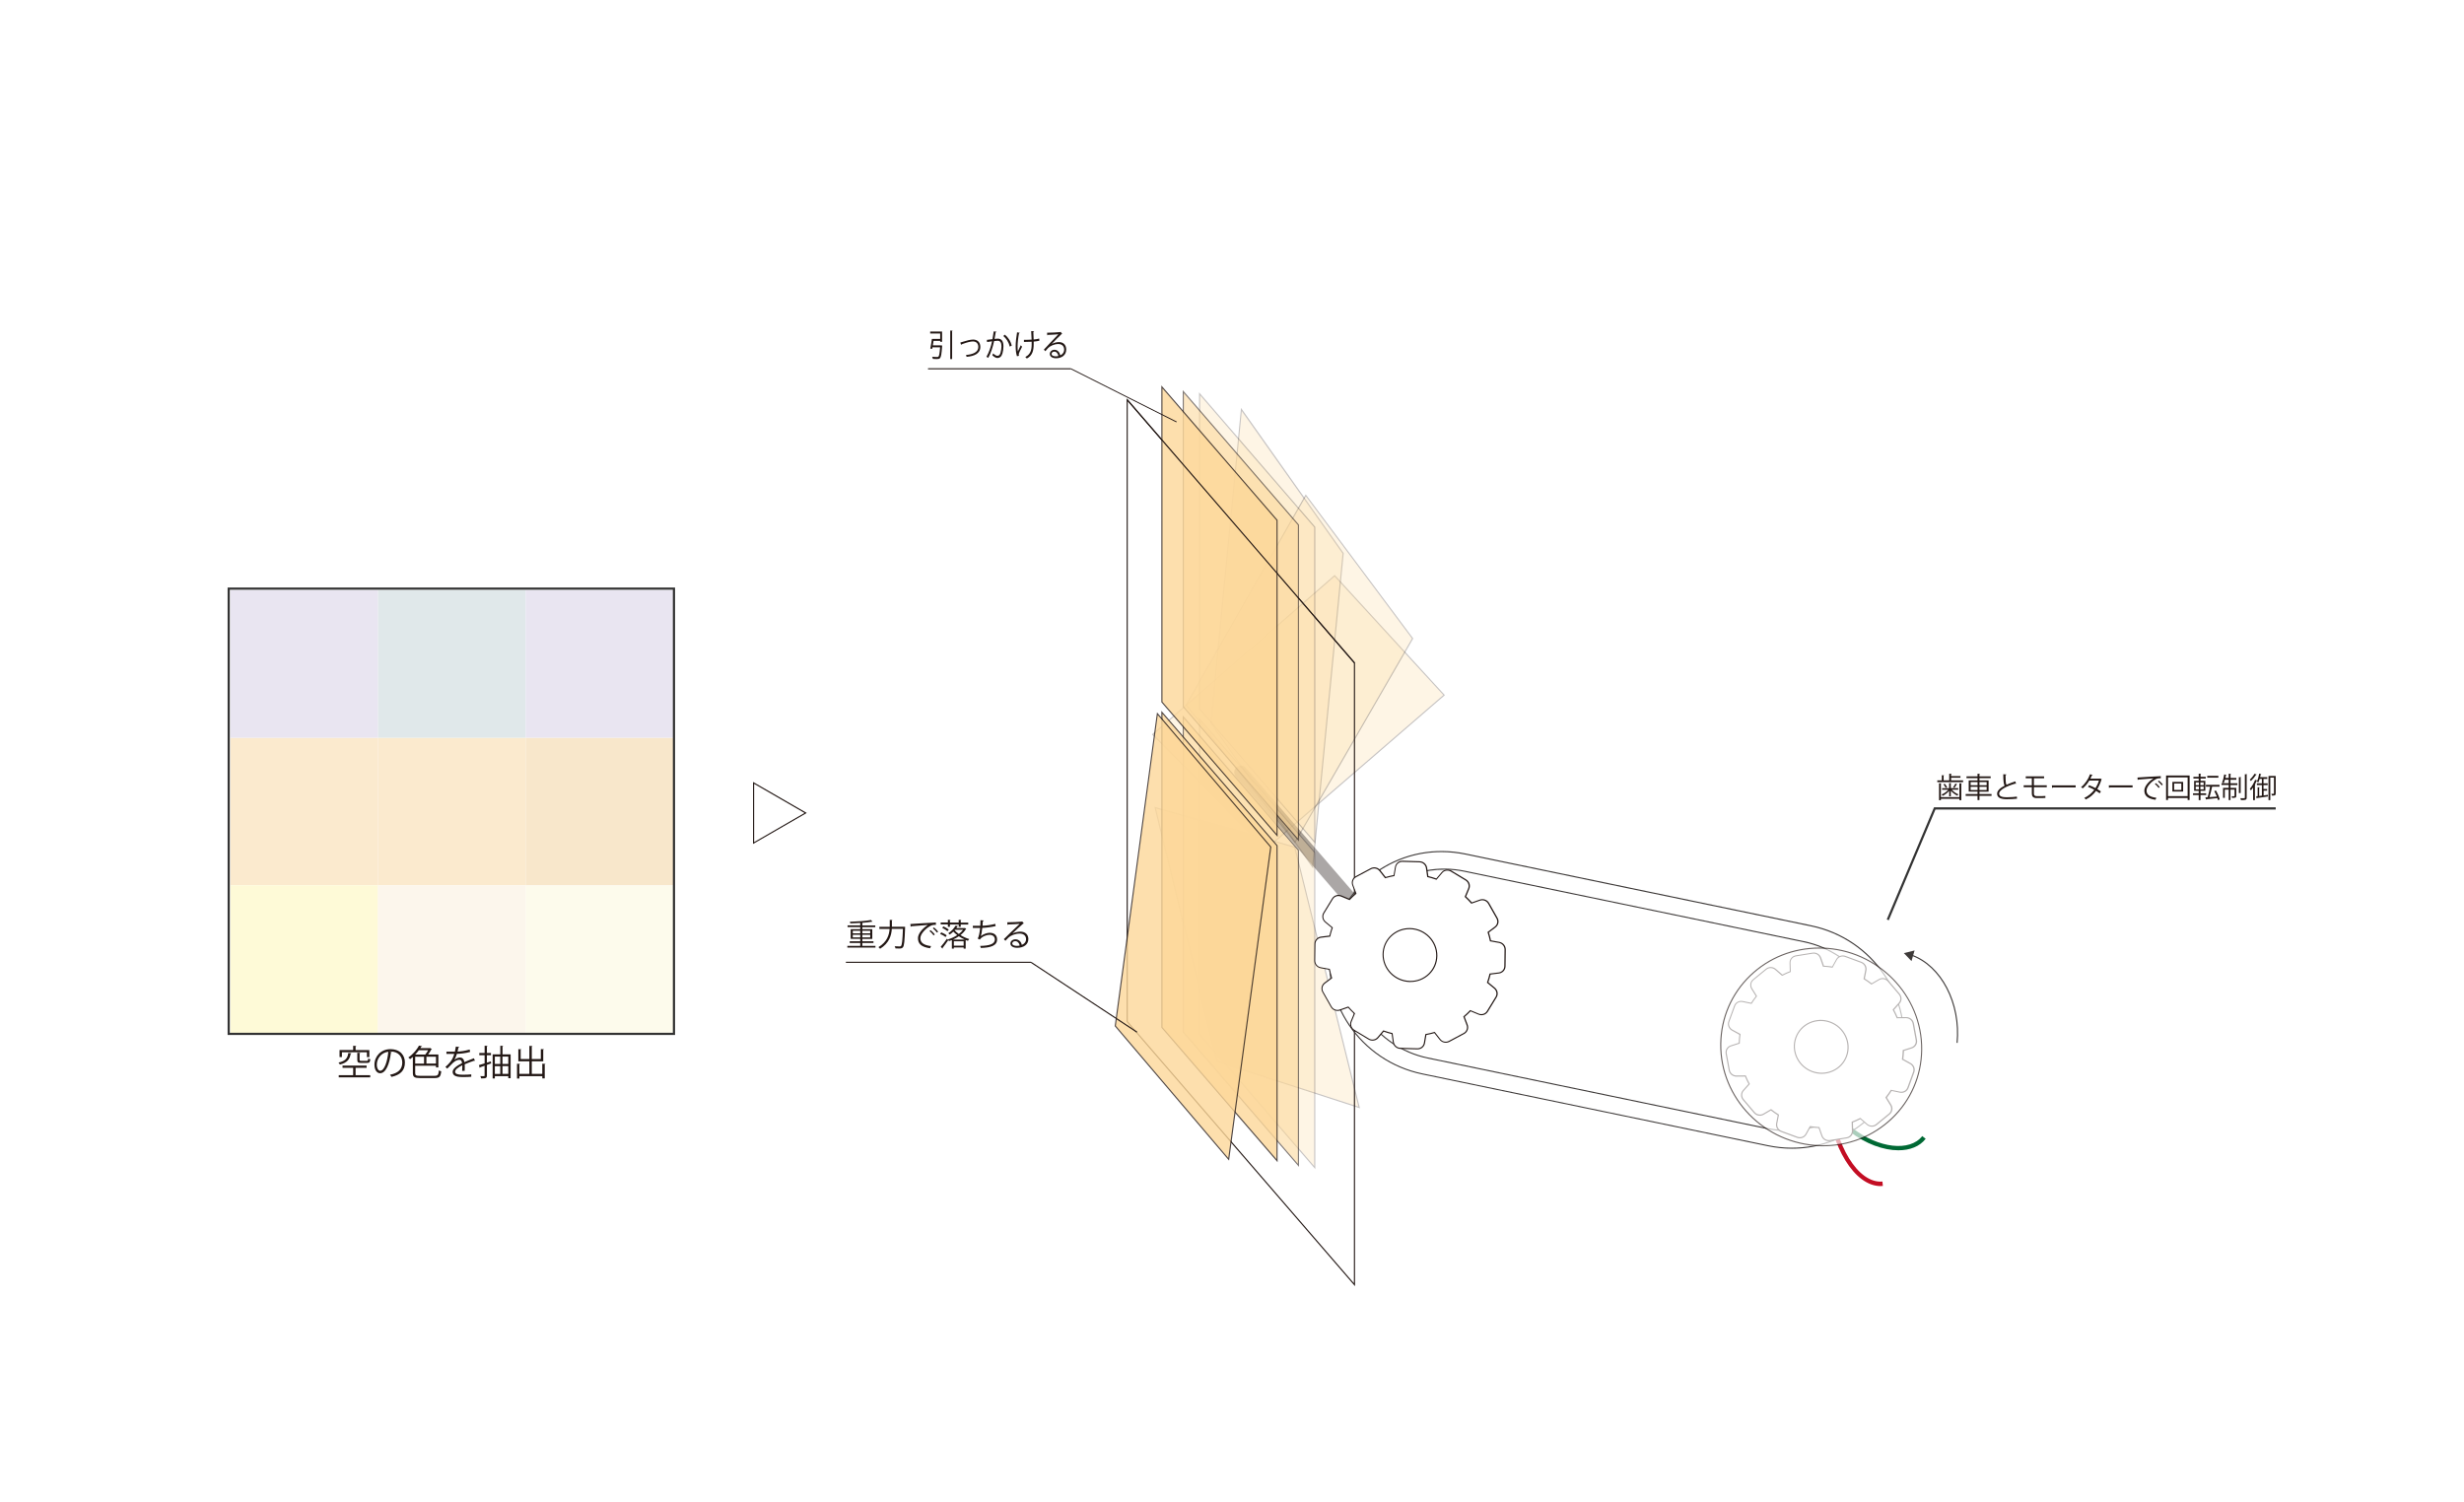<?xml version="1.0" encoding="UTF-8"?><svg id="_イヤー_2" xmlns="http://www.w3.org/2000/svg" viewBox="0 0 558.93 340.81"><defs><style>.cls-1{fill:#e9e5f1;}.cls-2{fill:#fcf6ec;}.cls-3{fill:#e0e8ea;}.cls-4{fill:#fff;}.cls-5{fill:#f8e7cb;}.cls-6{fill:none;stroke:#333;stroke-miterlimit:10;stroke-width:.5px;}.cls-7{fill:#006934;}.cls-8{fill:#fcd799;}.cls-9{fill:#3e3a39;}.cls-10{opacity:.8;}.cls-11{opacity:.58;}.cls-12{fill:#fefad7;}.cls-13{fill:#fbeace;}.cls-14{fill:#fdfbec;}.cls-15{opacity:.26;}.cls-16{opacity:.67;}.cls-17{fill:#c30d23;}.cls-18,.cls-19{fill:#231815;}.cls-19{opacity:.38;}</style></defs><g id="_イヤー_1-2"><rect class="cls-4" width="558.93" height="340.81"/><g class="cls-15"><polygon class="cls-8" points="287.2 192.56 261.48 166.6 302.75 130.59 327.58 157.68 287.2 192.56"/><path class="cls-18" d="M287.19,192.73l-.08-.08-25.81-26.05,.1-.09,41.36-36.09,.08,.09,24.92,27.19-.1,.08-40.47,34.96Zm-25.53-26.12l25.54,25.78,40.2-34.72-24.67-26.9-41.08,35.84Z"/></g><g class="cls-15"><polygon class="cls-8" points="297.77 196.68 274.69 164.05 281.6 92.9 304.68 125.53 297.77 196.68"/><path class="cls-18" d="M297.86,197.03l-.2-.28-23.1-32.67v-.05l6.95-71.49,.2,.28,23.1,32.67v.05l-6.95,71.49Zm-23.04-33.01l22.85,32.31,6.87-70.77-22.86-32.31-6.87,70.77Z"/></g><g class="cls-15"><polygon class="cls-8" points="293.76 191.06 269.06 159.94 296.2 112.37 320.44 144.85 293.76 191.06"/><path class="cls-18" d="M293.77,191.28l-.11-.14-24.75-31.19,.04-.07,27.24-47.74,.11,.15,24.28,32.55-.04,.07-26.77,46.37Zm-24.56-31.36l24.53,30.91,26.55-45.98-24.07-32.26-27.01,47.33Z"/></g><g class="cls-15"><polygon class="cls-8" points="262.04 183.21 293.69 192.19 308.31 251.23 276.08 240.79 262.04 183.21"/><path class="cls-18" d="M308.49,251.42l-32.51-10.54-.02-.07-14.1-57.79,.21,.06,31.72,8.99,.02,.07,14.68,59.27Zm-32.3-10.73l31.95,10.35-14.55-58.76-31.38-8.89,13.98,57.3Z"/></g><path class="cls-19" d="M308.02,207.43c-.42,0-.84-.18-1.14-.52l-26.55-30.74c-.54-.63-.47-1.58,.16-2.13,.63-.55,1.58-.47,2.13,.16l26.55,30.74c.54,.63,.47,1.58-.16,2.13-.28,.25-.64,.37-.98,.37Z"/><path class="cls-7" d="M430.64,260.94c-3.39,0-7.42-1.44-11.03-4.23l.61-.79c5.94,4.59,13.03,5.39,15.81,1.8l.79,.61c-1.36,1.76-3.58,2.61-6.19,2.61Z"/><g><path class="cls-18" d="M213.37,78.35h.1l.26,.04s-.01,.1-.02,.15c-.12,1.75-.24,2.44-.47,2.69-.16,.19-.35,.22-.79,.22-.23,0-.54-.01-.85-.04-.01-.15-.07-.34-.16-.49,.48,.05,.96,.06,1.12,.06s.24-.01,.31-.08c.17-.16,.28-.74,.38-2.12h-1.73c-.03,.13-.04,.25-.07,.37l-.43-.08c.13-.57,.28-1.49,.37-2.19h1.88v-1.23h-2.27v-.44h2.7v2.32h-.43v-.2h-1.51c-.05,.34-.11,.69-.16,1.01h1.78Zm2.18-3.37l.56,.04s-.04,.08-.13,.09v6.34h-.43v-6.47Z"/><path class="cls-18" d="M217.84,77.7c.12-.03,.35-.1,.57-.17,.8-.26,1.73-.5,2.33-.5,.87,0,1.64,.51,1.64,1.65,0,1.55-1.4,2.12-3.12,2.27-.03-.11-.09-.34-.13-.43,1.51-.12,2.79-.6,2.79-1.81,0-.88-.57-1.26-1.25-1.25-.51,0-1.34,.21-2.15,.51-.15,.06-.31,.12-.41,.15-.01,.06-.06,.11-.1,.12l-.17-.55Z"/><path class="cls-18" d="M226.07,75.25c-.01,.08-.09,.12-.21,.13-.07,.39-.19,1.08-.26,1.5,.29-.04,.55-.06,.71-.06,.98-.01,1.31,.7,1.31,1.75,0,.53-.09,1.15-.22,1.58-.2,.72-.61,1.06-1.14,1.06-.26,0-.61-.12-1.16-.61,.07-.13,.12-.28,.17-.43,.51,.44,.78,.54,.98,.54,.37,0,.58-.25,.71-.7,.13-.44,.21-1.08,.21-1.44,0-.8-.24-1.28-.89-1.27-.19,0-.46,.03-.78,.07-.32,1.43-.7,2.67-1.32,3.8l-.42-.23c.62-1.09,.98-2.18,1.28-3.52-.33,.04-.8,.11-1.14,.17l-.04-.49c.31-.04,.84-.11,1.27-.16,.1-.51,.2-1.15,.28-1.77l.67,.1Zm2.97,3.38c-.21-1.03-.82-1.9-1.45-2.41l.35-.3c.68,.53,1.36,1.5,1.56,2.5l-.46,.2Z"/><path class="cls-18" d="M231.33,75.49c-.01,.06-.07,.11-.17,.13-.19,.89-.33,2.12-.33,2.91,0,.49,.02,.9,.06,1.18,.14-.32,.46-.99,.66-1.39l.3,.33c-.47,.91-.76,1.5-.76,1.77,0,.08,.02,.18,.05,.29l-.45,.1c-.17-.51-.3-1.28-.3-2.26,0-.9,.14-2.11,.32-3.16l.62,.11Zm.95,1.6c.51,0,1.27-.01,1.73-.05-.04-.82-.08-1.79-.1-1.93l.66,.03c0,.08-.07,.14-.17,.16,.01,.39,.04,1.1,.07,1.72,.44-.04,.91-.11,1.26-.22l.04,.5c-.36,.08-.82,.15-1.29,.19,0,.04,0,.15,0,.57,0,1.52-.31,2.6-1.55,3.27-.05-.08-.24-.27-.35-.35,1.19-.63,1.44-1.55,1.44-2.88v-.58c-.44,.03-1.18,.05-1.75,.05v-.47Z"/><path class="cls-18" d="M238.61,78.01c.42-.24,1.09-.41,1.59-.41,1.02,0,1.66,.65,1.66,1.69,0,1.27-1.02,1.98-2.31,1.98-.83,0-1.41-.37-1.41-.99,0-.52,.47-.94,1.05-.94,.73,0,1.21,.63,1.31,1.27,.51-.21,.89-.66,.89-1.32,0-.76-.51-1.25-1.32-1.25-.96,0-1.91,.47-2.33,.92-.19,.2-.44,.49-.62,.71l-.33-.36c.58-.66,2.42-2.58,3.29-3.48-.37,.06-1.66,.11-2.39,.14-.02,.05-.08,.09-.13,.11l-.05-.6c.87,0,2.52-.08,2.99-.15l.1-.05,.34,.46s-.09,.06-.15,.06c-.46,.41-1.68,1.66-2.18,2.19h0Zm.89,2.82c.19,0,.42-.03,.58-.07-.07-.54-.44-1-.91-1-.33,0-.63,.2-.63,.52,0,.43,.53,.55,.96,.55Z"/></g><path class="cls-18" d="M307.37,291.77l-.22-.26-51.58-59.72V90.35l.22,.26,51.58,59.72v141.45Zm-51.55-60.07l51.3,59.39V150.42l-51.3-59.39V231.71Z"/><g class="cls-15"><polygon class="cls-8" points="298.24 191.06 272.11 160.82 272.11 89.33 298.24 119.57 298.24 191.06"/><path class="cls-18" d="M298.36,191.4l-.22-.26-26.15-30.28V88.99l.22,.26,26.15,30.28v71.87Zm-26.12-30.63l25.87,29.95V119.62l-25.87-29.95v71.1Z"/></g><g class="cls-15"><polygon class="cls-8" points="298.24 264.87 272.11 234.62 272.11 163.14 298.24 193.38 298.24 264.87"/><path class="cls-18" d="M298.36,265.21l-.22-.26-26.15-30.28v-71.87l.22,.26,26.15,30.28v71.87Zm-26.12-30.63l25.87,29.95v-71.1l-25.87-29.95v71.1Z"/></g><g class="cls-11"><polygon class="cls-8" points="294.53 190.56 268.41 160.31 268.41 88.82 294.53 119.07 294.53 190.56"/><path class="cls-18" d="M294.66,190.89l-.22-.26-26.15-30.28V88.49l.22,.26,26.15,30.28v71.87Zm-26.12-30.63l25.87,29.95V119.12l-25.87-29.95v71.1Z"/></g><g class="cls-11"><polygon class="cls-8" points="294.53 264.36 268.41 234.12 268.41 162.63 294.53 192.88 294.53 264.36"/><path class="cls-18" d="M294.66,264.7l-.22-.26-26.15-30.28v-71.87l.22,.26,26.15,30.28v71.87Zm-26.12-30.63l25.87,29.95v-71.1l-25.87-29.95v71.1Z"/></g><g class="cls-10"><polygon class="cls-8" points="289.69 189.5 263.56 159.26 263.56 87.77 289.69 118.01 289.69 189.5"/><path class="cls-18" d="M289.81,189.84l-.22-.26-26.15-30.28V87.43l.22,.26,26.15,30.28v71.87Zm-26.12-30.63l25.87,29.95V118.06l-25.87-29.95v71.1Z"/></g><g class="cls-10"><polygon class="cls-8" points="289.69 263.31 263.56 233.06 263.56 161.58 289.69 191.82 289.69 263.31"/><path class="cls-18" d="M289.81,263.65l-.22-.26-26.15-30.28v-71.87l.22,.26,26.15,30.28v71.87Zm-26.12-30.63l25.87,29.95v-71.1l-25.87-29.95v71.1Z"/></g><g class="cls-10"><polygon class="cls-8" points="278.72 262.99 253 232.74 262.54 161.9 288.26 192.14 278.72 262.99"/><path class="cls-18" d="M278.8,263.28l-.18-.21-25.76-30.29v-.05l9.59-71.13,.18,.21,25.76,30.29v.05l-9.59,71.13Zm-25.68-30.58l25.5,29.99,9.5-70.51-25.5-29.99-9.5,70.51Z"/></g><polygon class="cls-18" points="307.15 150.45 255.6 90.77 255.79 90.6 307.34 150.29 307.15 150.45"/><g><polygon class="cls-18" points="257.85 234.25 233.8 218.4 233.94 218.19 257.99 234.04 257.85 234.25"/><rect class="cls-18" x="191.88" y="218.17" width="41.99" height=".25"/></g><g><path class="cls-18" d="M195.61,214.57h2.98v.39h-6.38v-.39h2.93v-.66h-2.39v-.39h2.39v-.54h-2.17v-2.2h2.17v-.47h-2.88v-.39h2.88v-.56c-.75,.05-1.54,.08-2.26,.11,0-.11-.06-.27-.11-.37,1.67-.05,3.71-.18,4.8-.4l.34,.38s-.04,.02-.07,.02c-.02,0-.04,0-.07-.01-.56,.1-1.33,.18-2.16,.25v.59h2.94v.39h-2.94v.47h2.26v2.2h-2.26v.54h2.53v.39h-2.53v.66Zm-2.17-3.43v.58h1.7v-.58h-1.7Zm0,1.5h1.7v-.59h-1.7v.59Zm3.96-1.5h-1.79v.58h1.79v-.58Zm0,1.5v-.59h-1.79v.59h1.79Z"/><path class="cls-18" d="M204.83,210.23c.11,0,.12,0,.22,0l.27,.03s0,.11-.01,.16c-.11,3.09-.21,4.14-.49,4.46-.2,.25-.42,.29-.88,.29-.24,0-.54,0-.83-.03,0-.14-.07-.35-.17-.49,.5,.04,.95,.05,1.13,.05,.15,0,.23-.02,.31-.11,.23-.23,.34-1.25,.44-3.88h-2.52c-.1,1.49-.58,3.23-2.67,4.52-.08-.12-.25-.29-.37-.37,1.98-1.19,2.44-2.78,2.54-4.14h-2.33v-.48h2.36c0-.13,0-.25,0-.37v-1.2l.63,.04s-.05,.08-.14,.1v1.05c0,.12,0,.24,0,.37h2.52Z"/><path class="cls-18" d="M206.53,209.61c.53-.02,4.86-.33,5.77-.34v.53c-.08,0-.17,0-.25,0-.41,0-.75,.07-1.2,.36-1.05,.63-2.08,1.77-2.08,2.67,0,.98,.69,1.57,2.43,1.79l-.23,.49c-2-.29-2.74-1.03-2.74-2.29,0-.99,.98-2.2,2.26-3-.77,.06-2.85,.21-3.76,.3-.02,.06-.1,.11-.16,.11l-.06-.62Zm4.56,1.39c.34,.25,.74,.67,.96,.97l-.27,.22c-.2-.31-.63-.75-.93-.98l.24-.21Zm.76-.62c.34,.25,.75,.66,.96,.97l-.27,.21c-.19-.28-.6-.72-.93-.97l.24-.21Z"/><path class="cls-18" d="M213.51,211.5c.45,.17,.98,.45,1.24,.7l-.28,.37c-.25-.25-.77-.55-1.22-.72l.27-.34Zm1.51-1.27v-.53h-1.64v-.43h1.64v-.62l.6,.04s-.05,.08-.14,.1v.49h1.99v-.62l.6,.04s-.04,.08-.14,.1v.49h1.7v.43h-1.7v.53h-.46v-.53h-1.99v.53h-.46Zm-1.62,4.54c.39-.44,.97-1.18,1.41-1.83l.29,.34c-.41,.6-.91,1.29-1.27,1.74,0,.03,.01,.05,.01,.07,0,.04-.01,.07-.04,.1l-.42-.42Zm1.53-3.53c-.25-.24-.77-.56-1.2-.76l.27-.33c.42,.19,.96,.49,1.22,.72l-.3,.37Zm3.92-.74l.33,.19s-.05,.06-.08,.07c-.3,.51-.72,.96-1.23,1.36,.63,.39,1.34,.72,2,.91-.11,.09-.24,.27-.31,.39-.17-.06-.34-.12-.51-.19v1.97h-.46v-.27h-2.22v.27h-.45v-1.95c-.22,.08-.44,.16-.65,.23-.05-.11-.17-.29-.25-.38,.69-.19,1.45-.54,2.12-.97-.33-.25-.63-.52-.89-.8-.24,.23-.51,.46-.82,.67-.08-.1-.23-.23-.33-.29,.78-.5,1.34-1.17,1.65-1.72l.57,.09s-.06,.08-.14,.08c-.07,.12-.15,.24-.25,.37h1.84l.08-.03Zm0,2.64c-.46-.2-.92-.46-1.35-.75-.42,.3-.89,.55-1.34,.75h2.69Zm-2.48,1.39h2.22v-1h-2.22v1Zm.27-3.62l-.1,.11c.25,.29,.58,.58,.96,.85,.39-.29,.72-.62,.97-.96h-1.83Z"/><path class="cls-18" d="M225.84,210.08c-.91,.23-2.19,.38-3.02,.41-.09,.88-.22,1.6-.33,1.86,.55-.44,1.4-.75,2-.75,1.05,0,1.69,.56,1.69,1.51,0,1.4-1.41,1.87-3.7,1.93-.03-.13-.08-.34-.14-.46,2.02-.04,3.33-.39,3.33-1.45,0-.63-.42-1.07-1.24-1.07-.63,0-1.7,.38-2.17,1.08l-.49-.23c.23-.25,.46-1.26,.56-2.41h-1.65v-.49c.29,0,1.16,0,1.69,0,.03-.4,.04-.85,.04-1.27l.75,.07c-.01,.12-.1,.14-.22,.15-.01,.35-.04,.71-.06,1.04,.75-.02,2.04-.18,2.88-.43l.09,.51Z"/><path class="cls-18" d="M229.7,211.75c.46-.24,1.19-.41,1.75-.41,1.12,0,1.82,.65,1.82,1.69,0,1.27-1.12,1.98-2.53,1.98-.91,0-1.54-.37-1.54-.99,0-.52,.51-.94,1.15-.94,.79,0,1.33,.63,1.43,1.27,.56-.21,.97-.66,.97-1.32,0-.76-.56-1.25-1.45-1.25-1.06,0-2.09,.47-2.55,.92-.21,.2-.49,.49-.68,.71l-.36-.36c.63-.66,2.64-2.58,3.6-3.48-.41,.06-1.81,.11-2.62,.14-.02,.05-.09,.09-.15,.11l-.06-.6c.95,0,2.76-.08,3.28-.15l.11-.05,.37,.46s-.1,.06-.17,.06c-.5,.41-1.84,1.66-2.38,2.19h0Zm.97,2.82c.21,0,.46-.03,.64-.07-.08-.54-.48-1-1-1-.37,0-.69,.2-.69,.52,0,.43,.58,.55,1.05,.55Z"/></g><g><path class="cls-18" d="M79.72,238.94c-.02,.06-.07,.1-.17,.1-.22,1.16-.66,2.01-2.46,2.45-.06-.14-.19-.34-.3-.45,1.65-.36,2.07-1.08,2.22-2.18l.7,.07Zm.94,3.29v1.67h3.32v.5h-7.14v-.5h3.27v-1.67h-2.41v-.5h5.46v.5h-2.5Zm-3.1-3.54v1.1h-.54v-1.59h3.09v-.97l.71,.05c0,.06-.06,.1-.16,.11v.82h3.12v1.59h-.55v-1.1h-5.67Zm3.48,.12l.69,.04c0,.06-.05,.1-.16,.11v1.46c0,.19,.06,.23,.41,.23h1.21c.26,0,.3-.07,.33-.54,.11,.08,.33,.15,.48,.18-.06,.66-.22,.83-.74,.83h-1.32c-.71,0-.89-.14-.89-.7v-1.62Z"/><path class="cls-18" d="M88.87,238.68c-.03,.07-.1,.13-.2,.13-.29,2.49-1.12,4.65-2.45,4.65-.67,0-1.28-.67-1.28-1.93,0-1.92,1.5-3.53,3.6-3.53,2.31,0,3.31,1.46,3.31,3.02,0,1.9-1.1,2.82-3.04,3.27-.07-.13-.21-.34-.34-.49,1.84-.35,2.78-1.25,2.78-2.76,0-1.32-.85-2.52-2.72-2.52-.08,0-.17,0-.24,.02l.57,.14Zm-.77-.1c-1.62,.2-2.62,1.54-2.62,2.93,0,.86,.37,1.39,.75,1.39,.97,0,1.66-2.13,1.86-4.33Z"/><path class="cls-18" d="M94.18,243.41c0,.51,.17,.64,1.07,.64h3.29c.79,0,.92-.22,1.02-1.24,.14,.1,.37,.18,.53,.21-.13,1.18-.36,1.54-1.54,1.54h-3.24c-1.27,0-1.66-.22-1.66-1.15v-3.65c-.2,.18-.41,.35-.63,.51-.09-.12-.26-.3-.4-.38,1.13-.78,1.97-1.85,2.42-2.69l.71,.12c-.02,.06-.07,.1-.18,.1-.06,.11-.14,.22-.22,.34h2.12l.09-.03,.42,.26s-.07,.06-.13,.06c-.18,.36-.46,.79-.74,1.16h2.33v2.93h-.54v-.38h-4.72v1.64Zm0-3.69v1.56h2.01v-1.56h-2.01Zm2.29-.5c.23-.27,.47-.64,.65-.98h-2.11c-.24,.32-.51,.65-.82,.98h2.28Zm2.43,2.05v-1.56h-2.17v1.56h2.17Z"/><path class="cls-18" d="M107.74,240.64s-.03,.02-.05,.02c-.05,0-.09-.02-.12-.05-.61,.2-1.5,.53-2.16,.82,.02,.18,.02,.39,.02,.62,0,.26,0,.54-.02,.86l-.58,.03c.02-.29,.04-.66,.04-.97,0-.12,0-.23,0-.32-.9,.44-1.64,.98-1.64,1.46s.55,.69,1.66,.69c.78,0,1.5-.02,2.01-.08v.54c-.46,.05-1.18,.06-2.01,.06-1.54,0-2.21-.37-2.21-1.18,0-.7,.93-1.38,2.13-1.98-.05-.5-.27-.75-.59-.75-.58,0-1.19,.33-1.91,1.13-.22,.25-.54,.56-.88,.87l-.39-.39c.8-.7,1.55-1.38,2.01-2.95h-1.78v-.51c.49,0,1.05,0,1.38,0h.54c.09-.38,.16-.72,.22-1.15l.78,.1c-.02,.08-.08,.13-.2,.14-.06,.32-.13,.6-.2,.89,.54,0,1.71-.14,2.75-.46l.1,.54c-1,.31-2.21,.42-3,.45-.19,.6-.39,1.08-.58,1.35h0c.35-.31,.88-.52,1.29-.52,.54,0,.89,.39,.99,1.04,.67-.3,1.52-.63,2.16-.88l.25,.61Z"/><path class="cls-18" d="M111.33,240.77l.08,.46c-.32,.12-.65,.23-.96,.34v2.4c0,.62-.3,.68-1.32,.66-.02-.14-.1-.37-.17-.52,.22,0,.42,.02,.58,.02,.34,0,.38,0,.38-.16v-2.21l-1,.35c0,.06-.05,.1-.1,.13l-.19-.62,1.3-.39v-1.86h-1.21v-.5h1.21v-1.65l.67,.04c0,.06-.05,.1-.15,.11v1.5h.92v.5h-.92v1.69l.88-.29Zm2.65-1.59h1.85v5.41h-.53v-.47h-3.05v.53h-.5v-5.47h1.74v-1.96l.66,.04c0,.06-.06,.1-.16,.1v1.82Zm-.5,.5h-1.23v1.68h1.23v-1.68Zm-1.23,2.18v1.76h1.23v-1.76h-1.23Zm3.05-2.18h-1.32v1.68h1.32v-1.68Zm-1.32,3.93h1.32v-1.76h-1.32v1.76Z"/><path class="cls-18" d="M123.02,241.3l.71,.05c0,.06-.05,.1-.16,.1v3.18h-.55v-.5h-5.2v.53h-.54v-3.36l.7,.04c0,.06-.06,.1-.17,.11v2.15h2.27v-2.84h-2.5v-2.77l.7,.05s-.06,.09-.17,.1v2.09h1.97v-2.98l.71,.05c0,.06-.06,.1-.16,.11v2.82h2.05v-2.25l.71,.05c0,.06-.05,.1-.16,.11v2.62h-2.6v2.84h2.38v-2.3Z"/></g><rect class="cls-13" x="52.26" y="167.35" width="33.49" height="33.49"/><rect class="cls-13" x="85.75" y="167.35" width="33.49" height="33.49"/><rect class="cls-5" x="119.24" y="167.35" width="33.49" height="33.49"/><rect class="cls-12" x="52.26" y="200.84" width="33.49" height="33.49"/><rect class="cls-1" x="52.26" y="133.86" width="33.49" height="33.49"/><rect class="cls-3" x="85.75" y="133.86" width="33.49" height="33.49"/><rect class="cls-1" x="119.24" y="133.86" width="33.49" height="33.49"/><rect class="cls-2" x="85.75" y="200.84" width="33.49" height="33.49"/><rect class="cls-14" x="119.24" y="200.84" width="33.49" height="33.49"/><g><path class="cls-18" d="M442.59,177.03h2.72v.39h-5.86v-.39h1.03v-1.18l.54,.04s-.04,.07-.13,.08v1.06h1.27v-1.52l.56,.03s-.04,.08-.13,.09v.42h2.12v.37h-2.12v.61Zm1.88,3.79v-3.14l.55,.03s-.04,.08-.12,.09v3.72h-.43v-.31h-4.2v.31h-.42v-3.84l.54,.03s-.04,.08-.12,.09v3.02h4.2Zm-2.32-.17v-1.26c-.39,.47-.96,.9-1.46,1.14-.06-.1-.17-.23-.26-.3,.54-.21,1.15-.63,1.53-1.08h-1.41v-.35h1.59v-1.16l.5,.04s-.04,.07-.12,.08v1.03h1.68v.35h-1.47c.38,.44,.98,.85,1.52,1.06-.08,.06-.2,.21-.26,.29-.5-.23-1.08-.67-1.47-1.12v1.28h-.38Zm-.79-1.92c-.1-.22-.31-.56-.52-.8l.3-.14c.22,.24,.44,.57,.54,.79l-.32,.15Zm2.61-.8s-.06,.05-.13,.05c-.13,.21-.33,.53-.51,.75,0,0-.28-.13-.28-.14,.17-.23,.39-.59,.5-.84l.42,.17Z"/><path class="cls-18" d="M451.76,180.13v.41h-2.74v.96h-.44v-.96h-2.69v-.41h2.69v-.55h-2v-2.54h2v-.52h-2.5v-.4h2.5v-.61l.57,.04s-.04,.08-.13,.09v.48h2.54v.4h-2.54v.52h2.07v2.54h-2.07v.55h2.74Zm-4.75-2.72v.72h1.58v-.72h-1.58Zm0,1.8h1.58v-.73h-1.58v.73Zm3.64-1.8h-1.63v.72h1.63v-.72Zm0,1.8v-.73h-1.63v.73h1.63Z"/><path class="cls-18" d="M457.32,177.8s-.03,0-.05,0c-.04,0-.1-.01-.14-.04-1.92,.56-3.65,1.41-3.65,2.27,0,.62,.68,.83,1.73,.83s1.83-.08,2.29-.15l.04,.47c-.59,.08-1.56,.12-2.31,.12-1.28,0-2.21-.3-2.21-1.25,0-.69,.68-1.3,1.7-1.82-.22-.39-.3-1.14-.3-2.6l.71,.06c0,.08-.07,.14-.2,.16,0,1.13,.03,1.83,.21,2.18,.61-.28,1.3-.54,2.01-.78l.17,.54Z"/><path class="cls-18" d="M461.37,178.57v1.46c0,.34,.16,.57,.63,.57h1.19c.23,0,.57-.01,.78-.04,0,.12,.01,.34,.01,.44-.21,.03-.57,.04-.79,.04h-1.22c-.79,0-1.07-.41-1.07-1.01v-1.46h-1.85v-.43h1.85v-1.59h-1.38v-.43h4.16v.43h-2.31v1.59h2.92v.43h-2.92Z"/><path class="cls-18" d="M465.45,178.16h5.39v.46h-5.14c-.04,.06-.12,.11-.21,.12l-.04-.58Z"/><path class="cls-18" d="M476.77,176.78s-.04,.06-.08,.07c-.24,.8-.56,1.54-.95,2.14,.28,.16,.59,.36,.83,.54l-.27,.43c-.23-.18-.56-.39-.83-.56-.59,.83-1.36,1.49-2.33,1.96-.07-.11-.24-.26-.36-.34,.94-.44,1.7-1.09,2.29-1.86-.48-.26-.95-.49-1.43-.67l.25-.36c.47,.17,.96,.39,1.45,.65,.33-.53,.6-1.09,.78-1.71h-2.19c-.39,.66-.92,1.31-1.49,1.77-.08-.08-.26-.22-.37-.29,.85-.65,1.65-1.81,2.03-2.91l.61,.14c-.03,.07-.09,.09-.17,.08-.09,.21-.24,.53-.36,.77h2.14l.09-.03,.35,.17Z"/><path class="cls-18" d="M478.36,178.16h5.39v.46h-5.14c-.04,.06-.12,.11-.21,.12l-.04-.58Z"/><path class="cls-18" d="M484.85,176.38c.48-.02,4.46-.3,5.3-.31v.48c-.08,0-.15,0-.23,0-.37,0-.69,.06-1.1,.33-.97,.58-1.9,1.62-1.9,2.45,0,.9,.63,1.44,2.23,1.65l-.21,.45c-1.83-.26-2.52-.95-2.52-2.1,0-.91,.9-2.01,2.08-2.76-.71,.05-2.61,.19-3.45,.27-.02,.05-.09,.1-.14,.1l-.05-.57Zm4.18,1.27c.31,.23,.68,.61,.88,.89l-.25,.2c-.18-.28-.58-.68-.85-.9l.22-.19Zm.7-.57c.32,.23,.69,.61,.88,.89l-.25,.19c-.17-.26-.55-.66-.85-.89l.22-.19Z"/><path class="cls-18" d="M491.35,175.92h5.34v5.56h-.45v-.45h-4.45v.45h-.44v-5.56Zm.44,4.68h4.45v-4.25h-4.45v4.25Zm.99-3.23h2.44v2.19h-2.44v-2.19Zm2.03,1.82v-1.45h-1.63v1.45h1.63Z"/><path class="cls-18" d="M500.43,180.35h-1.27v1.16h-.41v-1.16h-1.29v-.39h1.29v-.56h-1.04v-2.27h1.04v-.52h-1.2v-.39h1.2v-.72l.54,.03s-.04,.08-.12,.08v.61h1.17v.39h-1.17v.52h1.08v2.27h-1.08v.56h1.27v.39Zm-2.36-2.87v.63h.72v-.63h-.72Zm0,.95v.64h.72v-.64h-.72Zm1.8-.32v-.63h-.74v.63h.74Zm0,.96v-.64h-.74v.64h.74Zm2.77,.23c.39,.64,.75,1.48,.88,2.05l-.4,.17c-.03-.14-.08-.3-.13-.47-.92,.1-1.86,.2-2.47,.26,0,.05-.05,.08-.1,.08l-.16-.52c.15,0,.33-.02,.52-.03,.2-.65,.42-1.63,.55-2.38h-.95v-.42h3.09v.42h-1.68c-.13,.68-.37,1.66-.59,2.36,.51-.03,1.08-.08,1.66-.12-.16-.41-.38-.86-.58-1.23l.37-.16Zm.57-3.3v.42h-2.52v-.42h2.52Z"/><path class="cls-18" d="M505.96,176.89v.79h1.57v.4h-1.57v.65h1.32v1.82c0,.42-.18,.45-.96,.45-.01-.12-.06-.26-.12-.37,.14,0,.26,0,.37,0,.28,0,.31,0,.31-.09v-1.42h-.92v2.37h-.41v-2.37h-.88v1.87h-.4v-2.27h1.28v-.65h-1.63v-.4h1.63v-.79h-.86c-.08,.3-.18,.57-.28,.78-.09-.06-.25-.13-.35-.17,.21-.43,.37-1.15,.48-1.82l.52,.13s-.05,.07-.14,.07c-.03,.19-.07,.4-.12,.61h.76v-.97l.54,.04s-.04,.07-.13,.08v.85h1.32v.41h-1.32Zm2.43-.56s-.04,.08-.12,.08v3.49h-.41v-3.61l.54,.03Zm.83-.7l.54,.03s-.04,.08-.12,.09v5.18c0,.56-.29,.58-1.3,.57-.03-.11-.09-.3-.15-.43,.24,0,.46,.01,.63,.01,.34,0,.4,0,.4-.16v-5.31Z"/><path class="cls-18" d="M511.91,175.7c-.02,.05-.08,.06-.14,.06-.26,.42-.75,1.01-1.18,1.41-.05-.09-.17-.24-.25-.32,.39-.35,.84-.9,1.07-1.33l.49,.19Zm-.82,2.94c-.16,.25-.34,.47-.5,.66-.05-.09-.17-.28-.24-.36,.43-.48,.9-1.27,1.2-2.04l.5,.17s-.06,.06-.14,.06c-.12,.28-.26,.56-.41,.84l.12,.04s-.05,.07-.12,.08v3.42h-.41v-2.87Zm2.39,.72v1.08c.32-.04,.64-.08,.96-.13v.37c-.9,.14-1.87,.28-2.45,.36,0,.05-.05,.08-.09,.09l-.11-.49,.33-.04v-2.01l.47,.03s-.04,.07-.12,.08v1.87l.61-.08v-2.39h-1.13v-.4h1.13v-1h-.5c-.09,.3-.2,.58-.32,.79-.08-.06-.22-.15-.31-.21,.22-.42,.41-1.12,.52-1.79l.49,.14s-.06,.06-.14,.06c-.04,.2-.08,.41-.14,.61h1.62v.4h-.85v1h.94v.4h-.94v.88h.81v.38h-.81Zm2.74-3.34v3.97c0,.46-.23,.5-.87,.48-.01-.1-.08-.28-.13-.39,.12,0,.23,0,.32,0,.26,0,.28,0,.28-.1v-3.58h-.83v5.11h-.41v-5.49h1.63Z"/></g><path class="cls-17" d="M426.59,269.06c-5.87,0-11.33-8.81-12.31-20.07l1-.09c.96,11.03,6.24,19.6,11.73,19.13l.09,1c-.17,.01-.34,.02-.51,.02Z"/><g><g><path class="cls-9" d="M405.5,256.6c-1.54,0-3.1-.16-4.65-.48l-76.98-15.99c-11.99-2.49-19.86-14.07-17.55-25.82,1.1-5.6,4.34-10.44,9.13-13.61,4.94-3.28,10.9-4.41,16.8-3.18l76.98,15.99c11.99,2.49,19.86,14.07,17.55,25.82-1.1,5.6-4.34,10.44-9.12,13.61-3.64,2.42-7.84,3.66-12.15,3.66Zm-77.91-59.31c-4.27,0-8.42,1.23-12.01,3.62-4.73,3.14-7.93,7.91-9.02,13.45-2.28,11.61,5.5,23.07,17.36,25.53l76.98,15.99c5.83,1.21,11.73,.09,16.61-3.15,4.73-3.14,7.93-7.91,9.02-13.45,2.28-11.61-5.5-23.06-17.35-25.53l-76.98-15.99c-1.53-.32-3.07-.48-4.6-.48Z"/><path class="cls-9" d="M406.49,260.59c-1.81,0-3.64-.19-5.47-.57l-78.42-16.29c-14.1-2.93-23.36-16.55-20.64-30.37,1.3-6.59,5.11-12.28,10.73-16.01,5.81-3.85,12.83-5.18,19.76-3.74l78.42,16.29c14.1,2.93,23.36,16.55,20.64,30.37-1.3,6.59-5.11,12.28-10.73,16.01-4.28,2.84-9.22,4.31-14.29,4.31Zm-79.51-67.29c-5.03,0-9.92,1.45-14.15,4.27-5.57,3.7-9.34,9.33-10.62,15.85-2.69,13.68,6.48,27.18,20.45,30.08l78.42,16.29c6.87,1.42,13.82,.11,19.57-3.71,5.57-3.7,9.34-9.33,10.62-15.85,2.69-13.68-6.48-27.18-20.45-30.08l-78.42-16.29c-1.81-.37-3.62-.56-5.42-.56Z"/></g><g><g><path class="cls-4" d="M340.07,213.79l-1.96-.36c-.13-.66-.31-1.31-.51-1.95l1.57-1.18c.63-.48,.81-1.34,.42-2.04l-1.88-3.33c-.39-.7-1.24-1.02-1.99-.75l-1.88,.66c-.44-.51-.91-.99-1.41-1.45l.75-1.82c.3-.73,.01-1.57-.68-1.99l-3.3-1.99c-.69-.42-1.58-.28-2.09,.32l-1.27,1.49c-.64-.23-1.29-.42-1.96-.58l-.28-1.94c-.11-.78-.79-1.38-1.59-1.41l-3.84-.11c-.8-.02-1.49,.53-1.63,1.31l-.33,1.92c-.67,.12-1.33,.28-1.97,.46l-1.23-1.57c-.5-.63-1.38-.82-2.08-.45l-3.35,1.79c-.7,.37-1.01,1.2-.73,1.95l.71,1.86c-.51,.43-.99,.88-1.44,1.36l-1.86-.77c-.75-.31-1.6-.04-2.01,.63l-1.96,3.21c-.41,.67-.25,1.55,.37,2.06l1.54,1.27c-.22,.62-.41,1.26-.56,1.91l-1.97,.24c-.8,.1-1.39,.75-1.4,1.54l-.05,3.77c0,.79,.57,1.48,1.36,1.62l1.96,.36c.13,.66,.31,1.31,.51,1.95l-1.57,1.18c-.63,.48-.81,1.34-.42,2.04l1.88,3.33c.39,.7,1.24,1.02,1.99,.75l1.88-.66c.44,.51,.91,.99,1.41,1.45l-.75,1.82c-.3,.73-.01,1.57,.68,1.99l3.3,1.99c.69,.42,1.58,.28,2.09-.32l1.27-1.49c.64,.23,1.29,.42,1.96,.58l.28,1.94c.11,.78,.79,1.38,1.59,1.41l3.84,.11c.8,.02,1.49-.53,1.63-1.31l.33-1.92c.67-.12,1.33-.28,1.97-.46l1.23,1.57c.5,.63,1.38,.82,2.08,.45l3.35-1.79c.7-.37,1.01-1.2,.73-1.95l-.71-1.86c.51-.43,.99-.88,1.44-1.36l1.86,.77c.75,.31,1.6,.04,2.01-.63l1.96-3.21c.41-.67,.25-1.55-.37-2.06l-1.54-1.27c.22-.62,.41-1.26,.56-1.91l1.97-.24c.8-.1,1.39-.75,1.4-1.54l.05-3.77c0-.79-.57-1.48-1.36-1.62Z"/><path class="cls-18" d="M321.55,238.05h-.05l-3.84-.11c-.87-.03-1.59-.66-1.71-1.51l-.27-1.86c-.58-.14-1.17-.32-1.8-.54l-1.21,1.43c-.55,.65-1.5,.8-2.25,.35l-3.3-1.99c-.75-.45-1.06-1.35-.73-2.15l.72-1.74c-.45-.42-.89-.87-1.3-1.33l-1.8,.63c-.81,.28-1.72-.05-2.14-.81l-1.88-3.32c-.43-.76-.24-1.68,.45-2.2l1.5-1.13c-.2-.63-.35-1.22-.47-1.79l-1.88-.34c-.86-.16-1.48-.89-1.47-1.75l.05-3.77c0-.86,.64-1.56,1.51-1.66l1.88-.23c.13-.56,.3-1.14,.51-1.76l-1.48-1.22c-.67-.56-.84-1.49-.39-2.22l1.96-3.21c.45-.73,1.36-1.02,2.16-.68l1.79,.74c.42-.44,.86-.86,1.33-1.25l-.68-1.78c-.31-.81,.02-1.69,.79-2.1l3.35-1.79c.76-.41,1.7-.21,2.24,.48l1.18,1.5c.64-.18,1.23-.32,1.81-.43l.31-1.84c.14-.83,.85-1.42,1.7-1.42h.05l3.84,.12c.87,.03,1.59,.66,1.71,1.51l.27,1.86c.58,.14,1.17,.32,1.8,.54l1.21-1.43c.55-.65,1.5-.8,2.25-.35l3.3,1.99c.75,.45,1.06,1.35,.73,2.14l-.72,1.74c.45,.42,.89,.87,1.3,1.33l1.8-.63c.81-.29,1.72,.05,2.14,.81l1.88,3.32c.43,.76,.24,1.68-.45,2.2l-1.5,1.13c.2,.63,.35,1.22,.47,1.79l1.88,.34c.86,.16,1.48,.89,1.47,1.75l-.05,3.77c-.01,.86-.65,1.56-1.51,1.66l-1.88,.23c-.13,.56-.3,1.14-.51,1.76l1.48,1.22c.67,.56,.84,1.49,.39,2.22l-1.96,3.21c-.45,.73-1.36,1.02-2.16,.68l-1.79-.74c-.42,.44-.87,.86-1.33,1.25l.68,1.78c.3,.8-.04,1.7-.79,2.1l-3.35,1.79c-.76,.4-1.7,.2-2.24-.48l-1.18-1.5c-.64,.18-1.23,.32-1.81,.43l-.31,1.84c-.14,.83-.85,1.42-1.7,1.42Zm-7.76-4.32l.08,.03c.69,.24,1.32,.43,1.94,.58l.08,.02,.29,2.03c.11,.73,.72,1.28,1.47,1.3l3.84,.11s.03,0,.05,0c.73,0,1.33-.5,1.45-1.21l.34-2.01,.09-.02c.63-.11,1.27-.26,1.95-.46l.08-.02,1.28,1.64c.46,.59,1.27,.76,1.92,.41l3.35-1.79c.65-.35,.93-1.1,.67-1.79l-.74-1.95,.07-.06c.5-.42,.98-.88,1.43-1.35l.06-.06,1.94,.81c.69,.28,1.47,.04,1.85-.58l1.96-3.21c.38-.62,.24-1.42-.34-1.9l-1.61-1.33,.03-.08c.23-.67,.41-1.29,.55-1.9l.02-.09,2.06-.25c.74-.09,1.28-.69,1.29-1.42l.05-3.77c0-.73-.52-1.36-1.26-1.5l-2.05-.37-.02-.08c-.12-.61-.29-1.24-.51-1.93l-.03-.09,1.64-1.23c.59-.44,.75-1.23,.38-1.88l-1.88-3.32c-.37-.65-1.14-.94-1.84-.69l-1.96,.69-.06-.06c-.44-.5-.91-.98-1.4-1.44l-.06-.06,.79-1.9c.28-.68,.01-1.45-.63-1.83l-3.3-1.99c-.65-.39-1.46-.26-1.93,.3l-1.32,1.56-.08-.03c-.69-.24-1.32-.43-1.94-.58l-.08-.02-.29-2.03c-.11-.73-.72-1.28-1.47-1.3l-3.84-.11s-.03,0-.05,0c-.73,0-1.33,.5-1.45,1.21l-.34,2.01-.09,.02c-.63,.11-1.26,.26-1.95,.46l-.08,.02-1.28-1.63c-.46-.59-1.27-.76-1.92-.41l-3.35,1.79c-.65,.35-.93,1.1-.67,1.79l.74,1.95-.07,.06c-.5,.42-.98,.88-1.43,1.35l-.06,.06-1.95-.81c-.7-.29-1.47-.04-1.85,.58l-1.96,3.21c-.38,.62-.24,1.42,.34,1.9l1.61,1.33-.03,.08c-.23,.67-.41,1.3-.55,1.9l-.02,.09-2.06,.25c-.74,.09-1.28,.69-1.29,1.42l-.05,3.77c0,.74,.52,1.37,1.26,1.5l2.05,.37,.02,.08c.12,.61,.29,1.25,.5,1.93l.03,.09-1.64,1.23c-.59,.44-.75,1.23-.38,1.88l1.88,3.32c.37,.65,1.14,.94,1.84,.69l1.96-.69,.06,.06c.44,.5,.91,.98,1.4,1.44l.06,.06-.78,1.9c-.28,.68-.01,1.45,.63,1.83l3.3,1.99c.64,.39,1.45,.26,1.93-.3l1.32-1.56Z"/></g><g><ellipse class="cls-4" cx="319.83" cy="216.66" rx="5.97" ry="6.12" transform="translate(-9.23 419.02) rotate(-65.7)"/><path class="cls-18" d="M319.95,222.77c-.06,0-.13,0-.19,0-3.43-.1-6.18-2.93-6.14-6.3,.02-1.61,.67-3.12,1.84-4.24,1.15-1.1,2.65-1.7,4.26-1.7,.06,0,.13,0,.19,0,3.43,.1,6.18,2.93,6.14,6.3-.02,1.61-.67,3.12-1.84,4.23-1.15,1.1-2.65,1.7-4.26,1.7Zm-.24-11.99c-1.54,0-2.99,.58-4.09,1.63-1.12,1.07-1.74,2.51-1.76,4.06-.04,3.23,2.61,5.95,5.9,6.04,1.6,.06,3.13-.53,4.27-1.63,1.11-1.07,1.74-2.51,1.76-4.06h0c.04-3.23-2.61-5.95-5.9-6.04-.06,0-.12,0-.19,0Z"/></g></g><g><g><path class="cls-4" d="M433.33,241.26l-1.75-.96c.09-.66,.14-1.33,.16-1.99l1.89-.61c.76-.24,1.21-1,1.07-1.78l-.69-3.73c-.14-.78-.84-1.35-1.65-1.34l-2.01,.02c-.26-.62-.54-1.22-.86-1.81l1.32-1.47c.53-.59,.53-1.47,.01-2.09l-2.48-2.92c-.52-.61-1.41-.77-2.09-.37l-1.7,1c-.53-.42-1.09-.81-1.67-1.17l.38-1.91c.15-.77-.29-1.55-1.05-1.83l-3.61-1.34c-.76-.28-1.6,.02-1.98,.71l-.95,1.7c-.68-.1-1.35-.16-2.03-.19l-.65-1.87c-.26-.75-1.04-1.21-1.83-1.09l-3.77,.61c-.79,.13-1.36,.81-1.34,1.6l.06,1.98c-.62,.24-1.23,.51-1.82,.82l-1.52-1.32c-.61-.53-1.51-.55-2.12-.05l-2.92,2.39c-.61,.5-.75,1.37-.33,2.05l1.05,1.69c-.41,.52-.8,1.05-1.16,1.62l-1.95-.41c-.79-.16-1.57,.26-1.84,1l-1.29,3.53c-.27,.74,.05,1.57,.76,1.96l1.75,.96c-.09,.66-.14,1.33-.16,1.99l-1.89,.61c-.76,.24-1.21,1-1.07,1.78l.69,3.73c.14,.78,.84,1.35,1.65,1.34l2.01-.02c.26,.62,.54,1.22,.86,1.81l-1.32,1.47c-.53,.59-.53,1.47-.01,2.09l2.48,2.92c.52,.61,1.41,.77,2.09,.37l1.7-1c.53,.42,1.09,.81,1.67,1.17l-.38,1.91c-.15,.77,.29,1.55,1.05,1.83l3.61,1.34c.76,.28,1.6-.02,1.98-.71l.95-1.7c.68,.1,1.35,.16,2.03,.19l.65,1.87c.26,.75,1.04,1.21,1.83,1.09l3.77-.61c.79-.13,1.36-.81,1.34-1.6l-.06-1.98c.62-.24,1.23-.51,1.82-.82l1.52,1.32c.61,.53,1.51,.55,2.12,.05l2.92-2.39c.61-.5,.75-1.37,.33-2.05l-1.05-1.69c.41-.52,.8-1.05,1.16-1.62l1.95,.41c.79,.16,1.57-.26,1.84-1l1.29-3.53c.27-.74-.05-1.57-.76-1.96Z"/><path class="cls-18" d="M414.84,258.88c-.75,0-1.43-.47-1.68-1.19l-.62-1.79c-.67-.03-1.28-.09-1.87-.18l-.9,1.63c-.42,.75-1.31,1.07-2.13,.77l-3.61-1.33c-.82-.3-1.3-1.13-1.13-1.97l.36-1.83c-.51-.32-1.01-.67-1.54-1.08l-1.63,.95c-.74,.44-1.69,.27-2.25-.39l-2.48-2.92c-.57-.67-.56-1.61,.01-2.25l1.26-1.41c-.29-.54-.56-1.1-.79-1.67l-1.93,.02h-.02c-.86,0-1.6-.61-1.75-1.45l-.69-3.73c-.16-.85,.33-1.66,1.16-1.92l1.8-.58c.02-.65,.07-1.25,.15-1.83l-1.67-.92c-.77-.42-1.11-1.31-.82-2.11l1.29-3.53c.29-.8,1.13-1.26,1.99-1.08l1.87,.39c.31-.49,.66-.98,1.07-1.49l-1-1.62c-.46-.74-.31-1.67,.36-2.22l2.92-2.39c.66-.54,1.62-.52,2.28,.05l1.46,1.27c.54-.28,1.11-.53,1.68-.75l-.05-1.89c-.02-.86,.58-1.59,1.44-1.72l3.77-.61c.85-.14,1.68,.35,1.97,1.17l.62,1.79c.67,.03,1.28,.09,1.87,.18l.9-1.63c.41-.75,1.31-1.07,2.13-.77l3.61,1.33c.82,.3,1.3,1.13,1.13,1.97l-.36,1.83c.5,.31,1.01,.67,1.54,1.08l1.63-.95c.75-.44,1.69-.27,2.25,.39l2.48,2.92c.56,.66,.56,1.61-.01,2.25l-1.26,1.4c.29,.54,.56,1.1,.8,1.67l1.93-.02h.02c.86,0,1.6,.61,1.76,1.45l.69,3.73c.16,.85-.33,1.66-1.15,1.92l-1.8,.58c-.02,.66-.07,1.26-.15,1.83l1.67,.92c.77,.42,1.11,1.31,.82,2.11l-1.29,3.53c-.29,.8-1.13,1.26-1.99,1.08l-1.87-.39c-.31,.49-.66,.98-1.07,1.49l1,1.62c.46,.74,.31,1.67-.36,2.22l-2.92,2.39c-.66,.54-1.62,.52-2.28-.05l-1.46-1.27c-.54,.28-1.1,.53-1.68,.75l.05,1.89c.02,.86-.58,1.58-1.44,1.72l-3.78,.61c-.1,.02-.19,.02-.29,.02Zm-4.31-3.43h.09c.63,.11,1.29,.17,2.01,.21h.08l.68,1.95c.24,.7,.95,1.11,1.69,1l3.77-.61c.73-.12,1.25-.74,1.23-1.47l-.06-2.07,.08-.03c.62-.24,1.23-.51,1.81-.81l.08-.04,1.58,1.38c.57,.49,1.39,.51,1.96,.05l2.92-2.39c.57-.46,.7-1.26,.31-1.89l-1.09-1.77,.05-.07c.45-.56,.82-1.08,1.15-1.61l.05-.07,2.04,.42c.73,.15,1.45-.24,1.7-.92l1.29-3.53c.25-.69-.04-1.45-.7-1.81l-1.82-1v-.09c.1-.61,.15-1.26,.17-1.98v-.09l1.97-.63c.7-.23,1.12-.92,.98-1.64l-.69-3.73c-.13-.72-.77-1.24-1.51-1.24h-.01l-2.09,.02-.03-.08c-.25-.61-.54-1.21-.86-1.8l-.04-.08,.06-.07,1.32-1.47c.49-.55,.49-1.35,0-1.92l-2.48-2.92c-.48-.57-1.3-.71-1.94-.34l-1.77,1.04-.07-.05c-.58-.45-1.12-.83-1.66-1.16l-.07-.05,.39-2c.14-.72-.27-1.43-.97-1.69l-3.61-1.33c-.71-.26-1.47,.02-1.83,.65l-.99,1.78h-.09c-.63-.11-1.29-.17-2.01-.21h-.08l-.68-1.95c-.24-.7-.95-1.12-1.69-1l-3.77,.61c-.73,.12-1.25,.74-1.23,1.47l.06,2.07-.08,.03c-.62,.24-1.23,.51-1.81,.81l-.08,.04-1.58-1.38c-.57-.49-1.39-.51-1.96-.05l-2.92,2.39c-.57,.47-.7,1.26-.3,1.89l1.09,1.76-.05,.07c-.44,.56-.82,1.08-1.15,1.61l-.05,.07-2.04-.42c-.74-.16-1.45,.23-1.7,.92l-1.29,3.53c-.25,.69,.05,1.45,.7,1.81l1.83,1v.09c-.1,.62-.15,1.27-.17,1.98v.09l-1.97,.63c-.7,.23-1.12,.92-.98,1.64l.69,3.73c.13,.72,.77,1.24,1.51,1.24h.02l2.09-.02,.03,.08c.25,.62,.54,1.22,.86,1.8l.04,.08-.06,.07-1.32,1.47c-.49,.54-.49,1.35,0,1.92l2.48,2.92c.48,.56,1.31,.71,1.94,.34l1.77-1.04,.07,.05c.57,.45,1.11,.83,1.66,1.16l.07,.05-.39,2c-.14,.72,.27,1.43,.97,1.69l3.61,1.33c.71,.26,1.47-.01,1.83-.65l.99-1.78Z"/></g><g><ellipse class="cls-4" cx="413.12" cy="237.48" rx="5.97" ry="6.12" transform="translate(26.7 516.31) rotate(-65.7)"/><path class="cls-18" d="M413.24,243.6c-.74,0-1.49-.13-2.21-.4-3.23-1.19-4.92-4.73-3.76-7.89,.55-1.5,1.66-2.7,3.13-3.38,1.52-.7,3.23-.77,4.82-.18,3.23,1.19,4.92,4.73,3.76,7.89h0c-.55,1.5-1.66,2.7-3.13,3.38-.83,.38-1.72,.58-2.61,.58Zm-.23-11.99c-.86,0-1.71,.19-2.51,.55-1.41,.65-2.47,1.8-3,3.24-1.11,3.03,.52,6.42,3.61,7.56,1.53,.56,3.17,.5,4.63-.17,1.41-.65,2.47-1.8,3-3.24h0c1.11-3.03-.52-6.42-3.61-7.56-.69-.26-1.41-.38-2.12-.38Z"/></g></g></g><polygon class="cls-18" points="266.82 95.8 242.77 83.69 242.91 83.53 266.96 95.64 266.82 95.8"/><rect class="cls-18" x="210.51" y="83.53" width="32.33" height=".25"/><path class="cls-18" d="M183,184.42l-12.18,7.03v-14.07l12.18,7.03Zm-11.93,6.6l11.43-6.6-11.43-6.6v13.19Z"/><g class="cls-16"><ellipse class="cls-4" cx="413.12" cy="237.48" rx="22.33" ry="22.89" transform="translate(26.73 516.34) rotate(-65.71)"/><path class="cls-18" d="M413.56,260.03c-.24,0-.47,0-.71-.01-12.63-.38-22.79-10.79-22.64-23.22,.07-5.95,2.47-11.49,6.76-15.6,4.23-4.05,9.78-6.26,15.71-6.26,.24,0,.47,0,.71,.01,12.63,.38,22.79,10.79,22.64,23.22-.07,5.95-2.47,11.49-6.76,15.6-4.23,4.05-9.78,6.26-15.71,6.26Zm-.88-44.84c-5.86,0-11.36,2.18-15.54,6.19-4.24,4.07-6.61,9.55-6.68,15.43-.15,12.29,9.9,22.59,22.4,22.96,6.12,.2,11.9-2.01,16.24-6.18,4.24-4.07,6.62-9.55,6.69-15.43h0c.15-12.29-9.9-22.59-22.4-22.96-.24,0-.47-.01-.71-.01Z"/></g><g><path class="cls-9" d="M444.07,236.58l-.25-.02c.85-8.89-3.56-17.39-10.25-19.77l.08-.24c6.8,2.41,11.28,11.02,10.42,20.03Z"/><polygon class="cls-9" points="433.6 218.02 431.87 216.21 434.3 215.61 433.6 218.02"/></g><polyline class="cls-6" points="428.22 208.66 438.87 183.39 516.22 183.39"/><rect class="cls-6" x="51.88" y="133.53" width="101" height="101"/></g></svg>